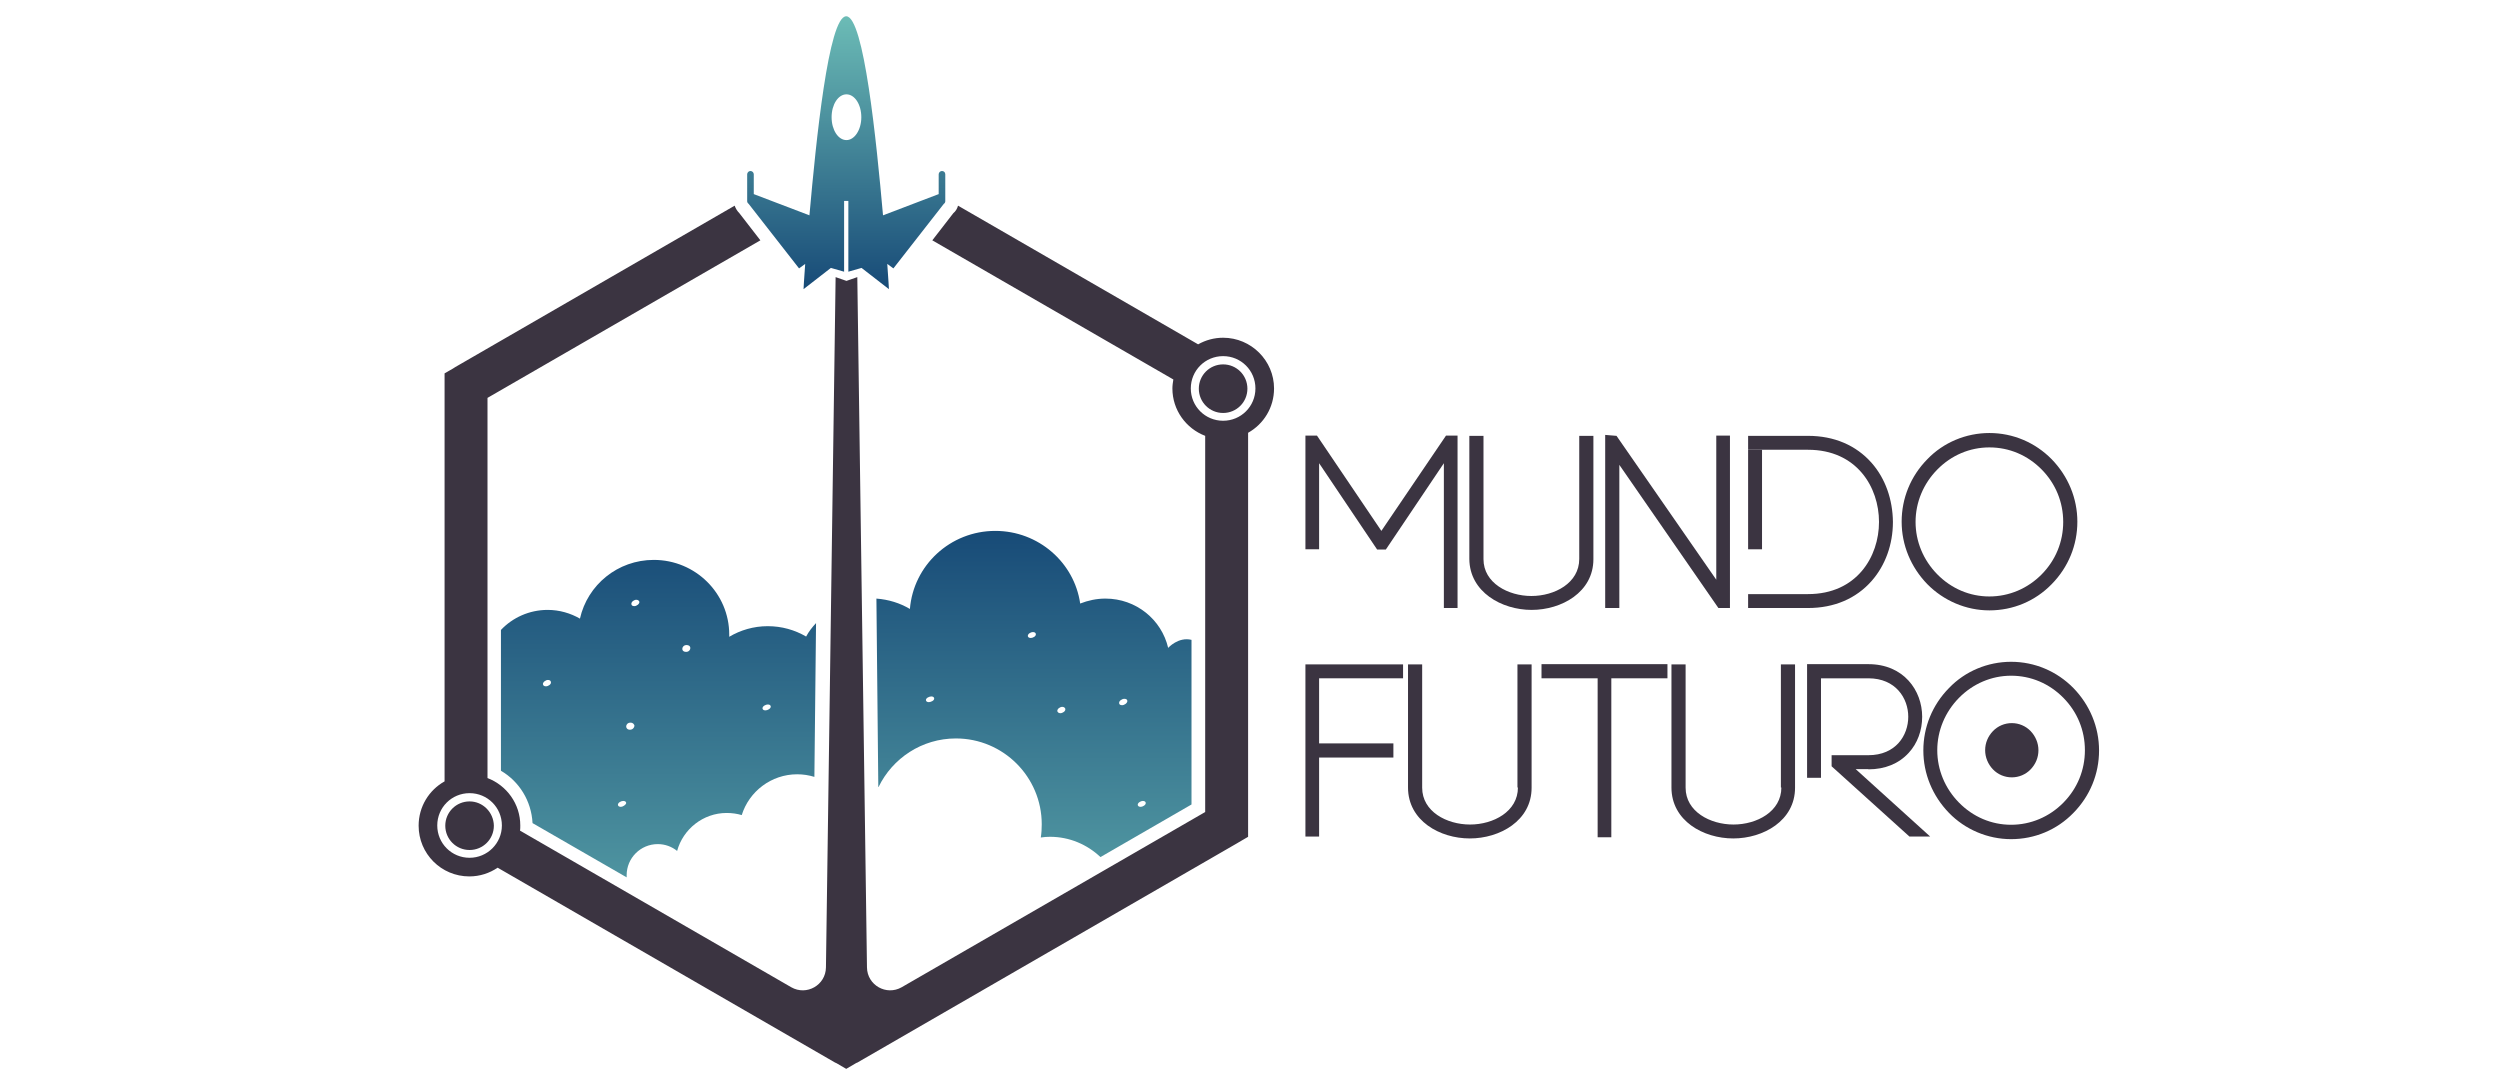 <?xml version="1.0" encoding="utf-8"?>
<!-- Generator: Adobe Illustrator 25.2.0, SVG Export Plug-In . SVG Version: 6.00 Build 0)  -->
<svg version="1.1" id="Layer_1" xmlns="http://www.w3.org/2000/svg" xmlns:xlink="http://www.w3.org/1999/xlink" x="0px" y="0px"
	 viewBox="0 0 1060 458" style="enable-background:new 0 0 1060 458;" xml:space="preserve">
<style type="text/css">
	.st0{fill:url(#XMLID_2_);}
	.st1{fill:url(#XMLID_3_);}
	.st2{fill:#3B3441;}
	.st3{fill:url(#XMLID_4_);}
</style>
<g id="XMLID_83_">
	<g id="XMLID_84_">
		<linearGradient id="XMLID_2_" gradientUnits="userSpaceOnUse" x1="358.855" y1="122.749" x2="358.855" y2="6.881">
			<stop  offset="0" style="stop-color:#174A77"/>
			<stop  offset="1" style="stop-color:#6CBCB6"/>
		</linearGradient>
		<path id="XMLID_85_" class="st0" d="M399.4,72.5c-0.7,0-1.4,0.6-1.4,1.4v8.4l-23.6,9c-2.8-31.5-8.1-84.4-15.6-84.4
			c-7.5,0-12.8,52.9-15.6,84.4l-23.6-9v-8.4c0-0.7-0.6-1.4-1.4-1.4c-0.7,0-1.4,0.6-1.4,1.4v11.4c0,0.5,0.3,0.9,0.6,1.1l21.4,27.4
			l2.6-1.9c-0.5,6.6-0.7,10.7-0.7,10.7l11.6-9l5.6,1.6v-30h1.8v30l5.6-1.6l11.6,9c0,0-0.2-4.1-0.7-10.7l2.6,1.9l21.4-27.4
			c0.4-0.2,0.6-0.7,0.6-1.1V73.9C400.8,73.1,400.2,72.5,399.4,72.5z M358.9,59.4c-3.5,0-6.3-4.3-6.3-9.7s2.8-9.7,6.3-9.7
			c3.5,0,6.3,4.3,6.3,9.7S362.3,59.4,358.9,59.4z"/>
		<linearGradient id="XMLID_3_" gradientUnits="userSpaceOnUse" x1="279.172" y1="227.048" x2="279.172" y2="450.735">
			<stop  offset="0" style="stop-color:#174A77"/>
			<stop  offset="1" style="stop-color:#6CBCB6"/>
		</linearGradient>
		<path id="XMLID_88_" class="st1" d="M341.8,269.9c-4.8-2.8-10.3-4.4-16.3-4.4c-6,0-11.6,1.7-16.3,4.5c0-0.3,0-0.6,0-0.9
			c0-17.5-14.3-31.7-32-31.7c-15.3,0-28.1,10.6-31.3,24.9c-4-2.3-8.7-3.7-13.7-3.7c-7.8,0-14.9,3.3-19.8,8.5v59.7
			c7.7,4.5,12.9,12.7,13.4,22.2l39.9,23c0-0.3,0-0.6,0-0.9c0-7.3,5.9-13.2,13.2-13.2c3.1,0,6,1.1,8.2,2.9c2.5-9.2,11-16.1,21-16.1
			c2.2,0,4.4,0.3,6.4,0.9c3.1-10,12.5-17.3,23.5-17.3c2.6,0,5,0.4,7.3,1.1l0.7-65.2C344.4,265.9,342.9,267.8,341.8,269.9z
			 M231.5,291c-1.2,0-1.3-0.8-1.3-1c0-0.8,1.2-1.7,2.1-1.7c1.2,0,1.3,0.8,1.3,1C233.7,290.2,232.4,291,231.5,291z M263.3,342.1
			c-1.2,0-1.3-0.7-1.3-0.9c0-0.9,1.4-1.6,2.2-1.6c1.2,0,1.3,0.7,1.3,0.9C265.4,341.3,264,342.1,263.3,342.1z M267.1,309.4
			c-1.1,0-1.6-0.7-1.6-1.4c0-0.8,0.7-1.6,1.8-1.6c0.6,0,1,0.2,1.2,0.4c0.3,0.3,0.5,0.6,0.5,1C268.9,308.6,268.2,309.4,267.1,309.4z
			 M269,257c-1.3,0-1.3-0.8-1.3-1c0-0.9,1.2-1.7,2.1-1.7c0.3,0,0.6,0.1,0.8,0.2c0.3,0.2,0.5,0.5,0.5,0.8
			C271.1,256.1,269.9,257,269,257z M290.9,276.4c-0.5,0-0.8-0.1-1.1-0.3c-0.3-0.2-0.5-0.6-0.5-1c0-0.8,0.7-1.6,1.8-1.6
			c0.5,0,0.8,0.1,1.1,0.3c0.3,0.2,0.5,0.6,0.5,1C292.7,275.6,292,276.4,290.9,276.4z M324.6,301.2c-1.2,0-1.3-0.7-1.3-0.9
			c0-0.9,1.4-1.6,2.2-1.6c1.2,0,1.3,0.7,1.3,0.9C326.8,300.5,325.4,301.2,324.6,301.2z"/>
		<g id="XMLID_97_">
			<path id="XMLID_98_" class="st2" d="M518.6,154.5c-5.7,0-10.3,4.6-10.3,10.3c0,5.7,4.6,10.3,10.3,10.3s10.3-4.6,10.3-10.3
				C528.9,159.1,524.3,154.5,518.6,154.5z"/>
			<path id="XMLID_99_" class="st2" d="M199.1,339.8c-5.7,0-10.3,4.6-10.3,10.3c0,5.7,4.6,10.3,10.3,10.3c5.7,0,10.3-4.6,10.3-10.3
				C209.3,344.4,204.7,339.8,199.1,339.8z"/>
			<path id="XMLID_100_" class="st2" d="M518.6,143.2c-3.8,0-7.4,1-10.6,2.8L406.2,87.2c-0.3,1.2-1,2.4-2,3.2l-8.9,11.5l102.2,59
				c-0.2,1.3-0.4,2.5-0.4,3.8c0,9.2,5.8,17,13.9,20.1v159.5l0,0l-128.7,74.3c-6.5,3.7-14.6-0.9-14.7-8.4l-4.1-292.7l-4.6,1.6
				l-4.6-1.6l-4.1,292.7c-0.1,7.5-8.2,12.1-14.7,8.4l-115-66.4c0.1-0.7,0.1-1.5,0.1-2.2c0-9.2-5.8-17-13.9-20.1V168.7l115.7-66.8
				l-8.9-11.5c-0.9-0.9-1.6-2-2-3.2l-118.4,68.4c-0.4,0.2-0.7,0.5-1.1,0.7l-3.5,2v5.1v88v21.3v3.5v0.8v54.3
				c-6.6,3.7-11,10.7-11,18.8c0,11.9,9.6,21.5,21.5,21.5c4.5,0,8.6-1.4,12-3.7l143.2,82.7c0,0,0,0,0.1,0c0.1,0.1,0.2,0.1,0.4,0.2
				l4.1,2.4l4.1-2.4c0.1-0.1,0.3-0.1,0.4-0.2c0,0,0,0,0.1,0l161.2-93.1c0.2-0.1,0.3-0.2,0.5-0.3l4.1-2.4v-5.2v-87.9v-78.2
				c6.6-3.7,11-10.7,11-18.8C540.2,152.9,530.5,143.2,518.6,143.2z M199.1,363.7c-7.6,0-13.7-6.1-13.7-13.7
				c0-7.6,6.1-13.7,13.7-13.7c7.6,0,13.7,6.1,13.7,13.7C212.8,357.6,206.6,363.7,199.1,363.7z M518.6,178.4
				c-7.6,0-13.7-6.1-13.7-13.7c0-7.6,6.1-13.7,13.7-13.7c7.6,0,13.7,6.1,13.7,13.7C532.3,172.3,526.2,178.4,518.6,178.4z"/>
		</g>
		<linearGradient id="XMLID_4_" gradientUnits="userSpaceOnUse" x1="438.486" y1="224.157" x2="438.486" y2="439.247">
			<stop  offset="0" style="stop-color:#174A77"/>
			<stop  offset="1" style="stop-color:#6CBCB6"/>
		</linearGradient>
		<path id="XMLID_104_" class="st3" d="M495.3,274.7c-2.8-12-13.6-20.9-26.6-20.9c-3.8,0-7.4,0.8-10.7,2.1
			c-2.5-17.4-17.7-30.8-36-30.8c-19.1,0-34.7,14.6-36.2,33.1c-4.2-2.5-9-4-14.2-4.4l0.8,79.9c0,0,0.1,0,0.1,0
			c5.9-12.2,18.4-20.6,32.8-20.6c20.1,0,36.4,16.3,36.4,36.4c0,1.9-0.1,3.7-0.4,5.6c1.3-0.2,2.6-0.3,3.9-0.3
			c8.3,0,15.8,3.3,21.4,8.6l38.6-22.3v-69.8C499.6,269.9,495.3,274.7,495.3,274.7z M393.9,297.7c-0.3,0-0.5,0-0.7-0.1
			c-0.3-0.1-0.6-0.4-0.6-0.8c0-0.9,1.5-1.5,2.2-1.5c0.3,0,0.5,0,0.7,0.1c0.3,0.1,0.6,0.4,0.6,0.8
			C396.1,297.1,394.6,297.7,393.9,297.7z M437.1,270.5c-1.2,0-1.3-0.7-1.3-0.9c0-0.9,1.3-1.6,2.1-1.6c1.2,0,1.3,0.7,1.3,0.9
			C439.3,269.8,437.9,270.5,437.1,270.5z M449.6,302.4c-0.3,0-0.6-0.1-0.8-0.2c-0.3-0.2-0.5-0.5-0.5-0.8c0-0.9,1.2-1.7,2.1-1.7
			c0.3,0,0.6,0.1,0.8,0.2c0.3,0.2,0.5,0.5,0.5,0.8C451.8,301.6,450.5,302.4,449.6,302.4z M475.8,299c-1.3,0-1.3-0.8-1.3-1
			c0-0.6,0.5-1,0.8-1.2c0.4-0.3,0.9-0.5,1.4-0.5c1.3,0,1.3,0.8,1.3,1C477.9,298.2,476.7,299,475.8,299z M483.7,342.1
			c-1.2,0-1.3-0.7-1.3-0.9c0-0.9,1.4-1.6,2.1-1.6c1.2,0,1.3,0.7,1.3,0.9C485.8,341.4,484.4,342.1,483.7,342.1z"/>
	</g>
	<g id="XMLID_111_">
		<g id="XMLID_112_">
			<path id="XMLID_113_" class="st2" d="M853,329.6c3,0,5.9-1.2,8-3.4c2.1-2.2,3.3-5,3.3-8.1c0-3-1.2-5.9-3.3-8.1
				c-2.1-2.2-5-3.4-8-3.4c-3,0-5.9,1.2-8,3.4c-2.1,2.2-3.3,5-3.3,8.1c0,3,1.2,5.9,3.3,8.1C847.1,328.4,850,329.6,853,329.6z"/>
			<polygon id="XMLID_115_" class="st2" points="553.5,354.7 559.3,354.7 559.3,321.2 590.8,321.2 590.8,315.2 559.3,315.2 
				559.3,287.6 594.9,287.6 594.9,281.7 553.5,281.7 			"/>
			<path id="XMLID_116_" class="st2" d="M643.6,333.9c0,10.2-10.4,15.7-20.3,15.7S603,344.1,603,334v-52.3h-6v52.2
				c0,14.1,13.5,21.6,26.2,21.6c12.7,0,26.2-7.5,26.2-21.5v-52.3h-6V333.9z"/>
			<polygon id="XMLID_117_" class="st2" points="653.6,287.6 677.4,287.6 677.4,355 683.2,355 683.2,287.6 707,287.6 707,281.6 
				653.6,281.6 			"/>
			<path id="XMLID_118_" class="st2" d="M755.3,333.9c0,10.2-10.4,15.7-20.3,15.7s-20.3-5.5-20.3-15.6v-52.3h-6v52.2
				c0,14.1,13.5,21.6,26.2,21.6c12.7,0,26.2-7.5,26.2-21.5v-52.3h-6V333.9z"/>
			<path id="XMLID_119_" class="st2" d="M792.2,326.2c7,0,12.9-2.4,17.1-7c3.7-4,5.7-9.5,5.7-15.3c0-11.1-7.8-22.3-22.8-22.3h-26
				v48.2h5.9v-42.2h20.1c11.6,0,16.9,8.5,16.9,16.3c0,7.9-5.3,16.3-16.9,16.3h-15.6v4.7l33,29.8h8.8l-31.6-28.6H792.2z"/>
			<path id="XMLID_120_" class="st2" d="M879.1,291.7c-7-7.1-16.4-11.1-26.4-11.1c-9.9,0-19.5,4-26.3,11.1
				c-7.1,7.2-10.9,16.6-10.9,26.5c0,9.9,3.9,19.3,10.9,26.5c6.8,7,16.4,11.1,26.3,11.1c10,0,19.4-3.9,26.4-11.1
				c7.1-7.2,10.9-16.6,10.9-26.5C890,308.3,886.1,298.9,879.1,291.7z M852.7,349.7c-8.3,0-16.1-3.3-22.1-9.4
				c-5.9-6-9.2-13.9-9.2-22.2c0-8.3,3.3-16.2,9.2-22.2c5.9-6,13.8-9.4,22.1-9.4c8.4,0,16.2,3.3,22.2,9.4c5.9,6,9.1,13.8,9.1,22.2
				c0,8.4-3.2,16.2-9.1,22.2C868.9,346.4,861,349.7,852.7,349.7z"/>
		</g>
		<g id="XMLID_123_">
			<polygon id="XMLID_124_" class="st2" points="559.3,196.4 583.9,233 587.6,233 612.2,196.4 612.2,257.8 618,257.8 618,184.7 
				613.1,184.7 585.7,225.1 558.4,184.7 553.5,184.7 553.5,232.9 559.3,232.9 			"/>
			<path id="XMLID_125_" class="st2" d="M649.4,258.6c12.7,0,26.2-7.5,26.2-21.5v-52.3h-6v52.2c0,10.2-10.4,15.7-20.3,15.7
				c-9.8,0-20.3-5.5-20.3-15.6v-52.3h-6v52.2C623.1,251,636.7,258.6,649.4,258.6z"/>
			<polygon id="XMLID_126_" class="st2" points="686.6,197.1 728.6,257.8 733.5,257.8 733.5,184.7 727.7,184.7 727.7,245.8 
				685.4,184.8 680.6,184.4 680.6,257.8 686.6,257.8 			"/>
			<path id="XMLID_127_" class="st2" d="M843.5,258.8c10,0,19.4-3.9,26.4-11.1c7.1-7.2,10.9-16.6,10.9-26.5
				c0-9.9-3.9-19.3-10.9-26.5c-7-7.1-16.4-11.1-26.4-11.1c-9.9,0-19.5,4-26.3,11.1c-7.1,7.2-10.9,16.6-10.9,26.5s3.9,19.3,10.9,26.5
				C824.1,254.7,833.6,258.8,843.5,258.8z M843.5,189.7c8.4,0,16.2,3.3,22.2,9.4c5.9,6,9.1,13.8,9.1,22.2c0,8.4-3.2,16.2-9.1,22.2
				c-5.9,6-13.8,9.4-22.2,9.4c-8.3,0-16.1-3.3-22.1-9.4c-5.9-6-9.2-13.9-9.2-22.2c0-8.3,3.3-16.2,9.2-22.2
				C827.4,193,835.2,189.7,843.5,189.7z"/>
			<path id="XMLID_130_" class="st2" d="M793.6,196.3c-6.6-7.5-15.9-11.5-27-11.5h-25.4v5.9h5.9h10.7h8.8
				c20.7,0,30.1,15.9,30.1,30.6c0,14.7-9.4,30.6-30.1,30.6h-19.5v0h-5.9v5.9h25.4c11.1,0,20.4-4,27-11.5c5.8-6.6,9-15.5,9-25
				C802.5,211.8,799.4,202.9,793.6,196.3z"/>
			<rect id="XMLID_131_" x="741.2" y="190.7" class="st2" width="5.9" height="42.2"/>
		</g>
	</g>
</g>
</svg>

